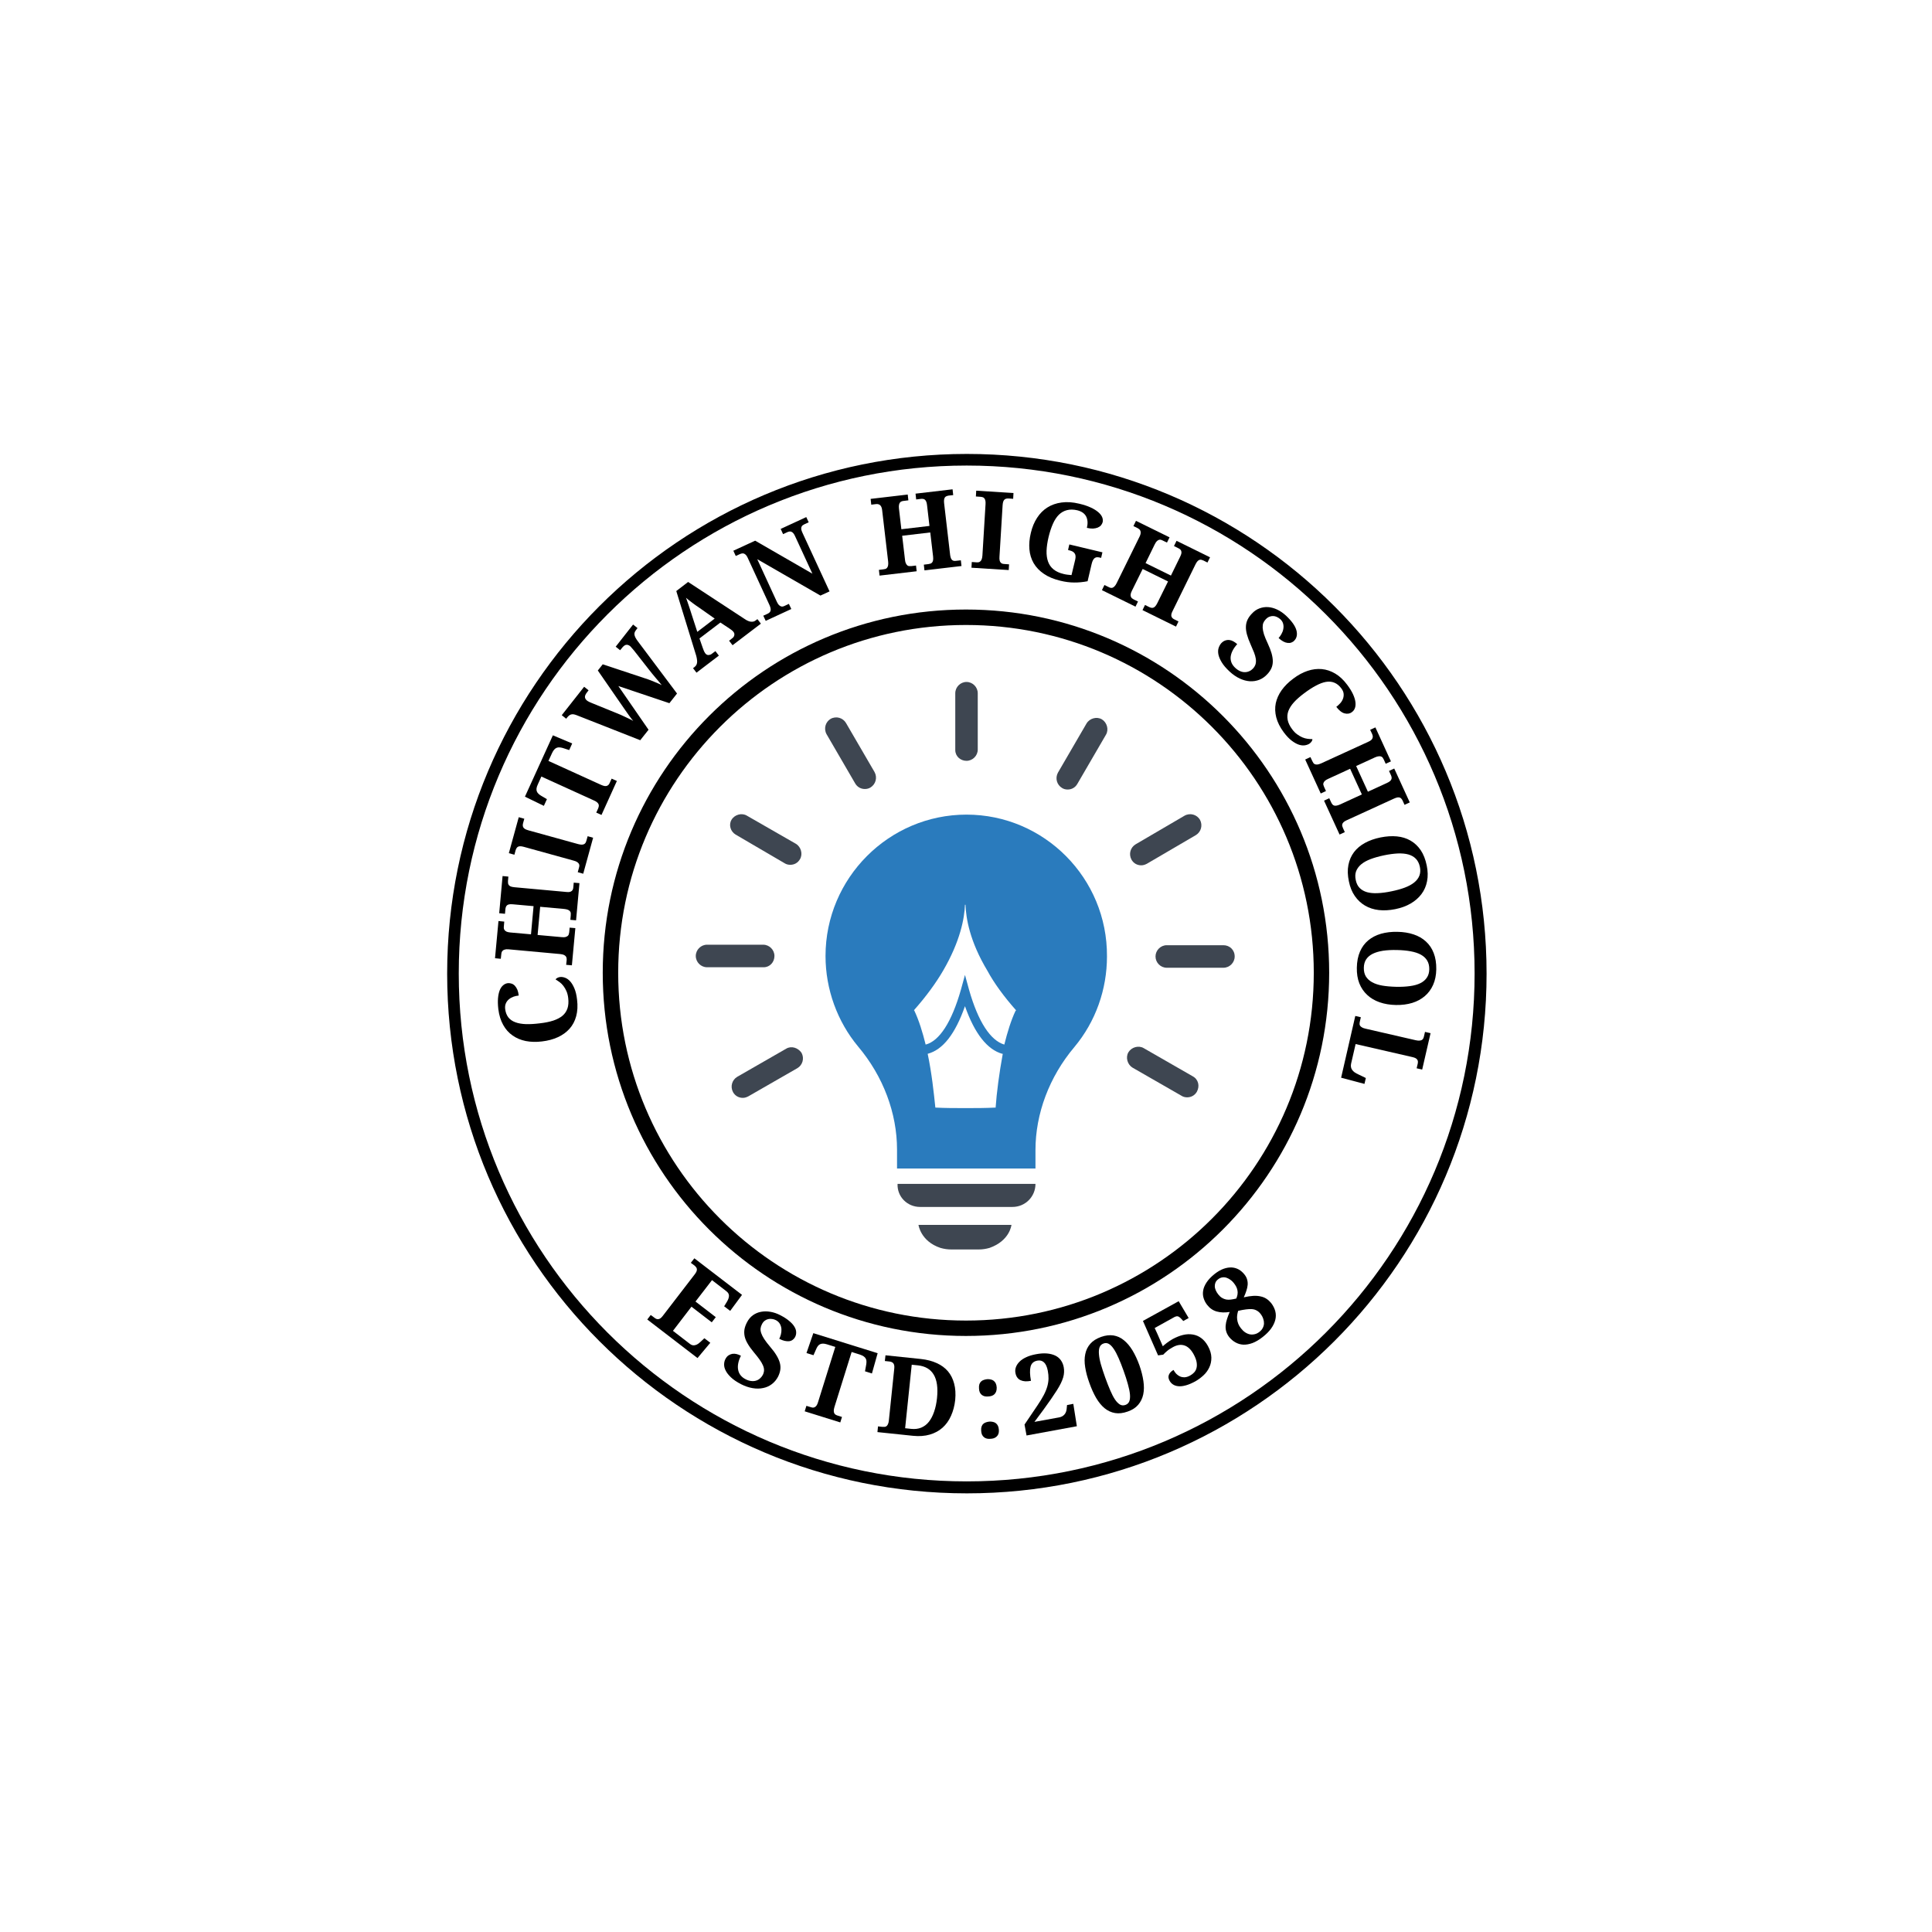 <svg xmlns="http://www.w3.org/2000/svg" xmlns:xlink="http://www.w3.org/1999/xlink" width="500" zoomAndPan="magnify" viewBox="0 0 375 375" height="500" preserveAspectRatio="xMidYMid meet" version="1.0"><defs><g/><clipPath id="id1"><path d="M 86.793 88.109 L 288.543 88.109 L 288.543 289.859 L 86.793 289.859 Z M 86.793 88.109 " clip-rule="nonzero"/></clipPath><clipPath id="id2"><path d="M 86.793 88.109 L 288.543 88.109 L 288.543 289.859 L 86.793 289.859 Z M 86.793 88.109 " clip-rule="nonzero"/></clipPath><clipPath id="id3"><path d="M 187.668 88.109 C 131.957 88.109 86.793 133.273 86.793 188.984 C 86.793 244.699 131.957 289.859 187.668 289.859 C 243.379 289.859 288.543 244.699 288.543 188.984 C 288.543 133.273 243.379 88.109 187.668 88.109 " clip-rule="nonzero"/></clipPath><clipPath id="id4"><path d="M 116.992 118.309 L 257.992 118.309 L 257.992 259.309 L 116.992 259.309 Z M 116.992 118.309 " clip-rule="nonzero"/></clipPath><clipPath id="id5"><path d="M 116.992 118.309 L 257.992 118.309 L 257.992 259.309 L 116.992 259.309 Z M 116.992 118.309 " clip-rule="nonzero"/></clipPath><clipPath id="id6"><path d="M 187.492 118.309 C 148.555 118.309 116.992 149.875 116.992 188.809 C 116.992 227.746 148.555 259.309 187.492 259.309 C 226.426 259.309 257.992 227.746 257.992 188.809 C 257.992 149.875 226.426 118.309 187.492 118.309 " clip-rule="nonzero"/></clipPath><clipPath id="id7"><path d="M 224 183 L 239.852 183 L 239.852 188 L 224 188 Z M 224 183 " clip-rule="nonzero"/></clipPath><clipPath id="id8"><path d="M 185 132.367 L 190 132.367 L 190 148 L 185 148 Z M 185 132.367 " clip-rule="nonzero"/></clipPath><clipPath id="id9"><path d="M 178 237 L 197 237 L 197 242.617 L 178 242.617 Z M 178 237 " clip-rule="nonzero"/></clipPath></defs><rect x="-37.5" width="450" fill="#ffffff" y="-37.5" height="450" fill-opacity="1"/><rect x="-37.5" width="450" fill="#ffffff" y="-37.5" height="450" fill-opacity="1"/><rect x="-37.5" width="450" fill="#ffffff" y="-37.5" height="450" fill-opacity="1"/><g clip-path="url(#id1)"><path fill="#ffffff" d="M 187.668 88.109 C 131.957 88.109 86.793 133.273 86.793 188.984 C 86.793 244.699 131.957 289.859 187.668 289.859 C 243.379 289.859 288.543 244.699 288.543 188.984 C 288.543 133.273 243.379 88.109 187.668 88.109 " fill-opacity="1" fill-rule="nonzero"/></g><g clip-path="url(#id2)"><g clip-path="url(#id3)"><path stroke-linecap="butt" transform="matrix(0.751, 0, 0, 0.751, 86.793, 88.111)" fill="none" stroke-linejoin="miter" d="M 134.273 -0.002 C 60.117 -0.002 -0 60.115 -0 134.271 C -0 208.433 60.117 268.545 134.273 268.545 C 208.429 268.545 268.547 208.433 268.547 134.271 C 268.547 60.115 208.429 -0.002 134.273 -0.002 " stroke="#000000" stroke-width="6" stroke-opacity="1" stroke-miterlimit="4"/></g></g><g clip-path="url(#id4)"><path fill="#ffffff" d="M 187.492 118.309 C 148.555 118.309 116.992 149.875 116.992 188.809 C 116.992 227.746 148.555 259.309 187.492 259.309 C 226.426 259.309 257.992 227.746 257.992 188.809 C 257.992 149.875 226.426 118.309 187.492 118.309 " fill-opacity="1" fill-rule="nonzero"/></g><g clip-path="url(#id5)"><g clip-path="url(#id6)"><path stroke-linecap="butt" transform="matrix(0.75, 0, 0, 0.75, 116.991, 118.309)" fill="none" stroke-linejoin="miter" d="M 94.009 -0.001 C 42.088 -0.001 0.001 42.091 0.001 94.007 C 0.001 145.928 42.088 188.015 94.009 188.015 C 145.925 188.015 188.017 145.928 188.017 94.007 C 188.017 42.091 145.925 -0.001 94.009 -0.001 " stroke="#000000" stroke-width="8" stroke-opacity="1" stroke-miterlimit="4"/></g></g><g fill="#000000" fill-opacity="1"><g transform="translate(112.804, 202.392)"><g><path d="M -2.516 -8.688 C -2.578 -9.195 -2.691 -9.641 -2.859 -10.016 C -3.023 -10.391 -3.219 -10.723 -3.438 -11.016 C -3.664 -11.316 -3.914 -11.566 -4.188 -11.766 C -4.457 -11.961 -4.719 -12.141 -4.969 -12.297 C -4.895 -12.41 -4.773 -12.508 -4.609 -12.594 C -4.453 -12.676 -4.285 -12.727 -4.109 -12.75 C -3.816 -12.789 -3.5 -12.75 -3.156 -12.625 C -2.812 -12.508 -2.484 -12.285 -2.172 -11.953 C -1.859 -11.617 -1.578 -11.16 -1.328 -10.578 C -1.078 -10.004 -0.898 -9.27 -0.797 -8.375 C -0.648 -7.176 -0.707 -6.098 -0.969 -5.141 C -1.227 -4.191 -1.66 -3.379 -2.266 -2.703 C -2.867 -2.035 -3.617 -1.492 -4.516 -1.078 C -5.422 -0.66 -6.453 -0.383 -7.609 -0.25 C -8.734 -0.113 -9.781 -0.141 -10.75 -0.328 C -11.719 -0.523 -12.57 -0.883 -13.312 -1.406 C -14.062 -1.926 -14.672 -2.613 -15.141 -3.469 C -15.617 -4.32 -15.93 -5.336 -16.078 -6.516 C -16.172 -7.316 -16.191 -8.02 -16.141 -8.625 C -16.086 -9.238 -15.977 -9.754 -15.812 -10.172 C -15.645 -10.586 -15.426 -10.91 -15.156 -11.141 C -14.883 -11.379 -14.578 -11.52 -14.234 -11.562 C -13.984 -11.582 -13.738 -11.551 -13.5 -11.469 C -13.27 -11.395 -13.055 -11.254 -12.859 -11.047 C -12.672 -10.836 -12.508 -10.578 -12.375 -10.266 C -12.25 -9.953 -12.164 -9.582 -12.125 -9.156 C -12.469 -9.125 -12.801 -9.051 -13.125 -8.938 C -13.457 -8.82 -13.754 -8.656 -14.016 -8.438 C -14.273 -8.227 -14.473 -7.969 -14.609 -7.656 C -14.754 -7.344 -14.801 -6.969 -14.75 -6.531 C -14.664 -5.875 -14.457 -5.332 -14.125 -4.906 C -13.789 -4.488 -13.336 -4.176 -12.766 -3.969 C -12.203 -3.758 -11.52 -3.641 -10.719 -3.609 C -9.926 -3.586 -9.031 -3.641 -8.031 -3.766 C -7.02 -3.879 -6.145 -4.055 -5.406 -4.297 C -4.664 -4.547 -4.066 -4.863 -3.609 -5.25 C -3.16 -5.633 -2.844 -6.109 -2.656 -6.672 C -2.469 -7.234 -2.422 -7.906 -2.516 -8.688 Z M -2.516 -8.688 "/></g></g></g><g fill="#000000" fill-opacity="1"><g transform="translate(110.956, 187.945)"><g><path d="M 0.859 -9.312 L -0.25 -9.406 L -0.172 -10.297 C -0.16 -10.453 -0.16 -10.598 -0.172 -10.734 C -0.191 -10.867 -0.25 -10.988 -0.344 -11.094 C -0.438 -11.207 -0.566 -11.297 -0.734 -11.359 C -0.898 -11.43 -1.133 -11.484 -1.438 -11.516 L -6.109 -11.938 L -6.609 -6.469 L -1.938 -6.047 C -1.633 -6.016 -1.395 -6.02 -1.219 -6.062 C -1.039 -6.113 -0.895 -6.18 -0.781 -6.266 C -0.676 -6.348 -0.602 -6.453 -0.562 -6.578 C -0.52 -6.703 -0.488 -6.836 -0.469 -6.984 L -0.391 -7.891 L 0.719 -7.797 L 0.047 -0.578 L -1.062 -0.672 L -0.969 -1.562 C -0.957 -1.707 -0.961 -1.844 -0.984 -1.969 C -1.004 -2.102 -1.055 -2.223 -1.141 -2.328 C -1.234 -2.441 -1.363 -2.535 -1.531 -2.609 C -1.695 -2.68 -1.93 -2.734 -2.234 -2.766 L -12.297 -3.688 C -12.566 -3.707 -12.785 -3.691 -12.953 -3.641 C -13.129 -3.598 -13.266 -3.531 -13.359 -3.438 C -13.461 -3.352 -13.535 -3.25 -13.578 -3.125 C -13.617 -3.008 -13.645 -2.879 -13.656 -2.734 L -13.75 -1.844 L -14.875 -1.953 L -14.203 -9.172 L -13.078 -9.062 L -13.156 -8.156 C -13.176 -8.008 -13.176 -7.867 -13.156 -7.734 C -13.133 -7.609 -13.082 -7.492 -13 -7.391 C -12.914 -7.285 -12.789 -7.191 -12.625 -7.109 C -12.457 -7.035 -12.223 -6.984 -11.922 -6.953 L -7.891 -6.594 L -7.391 -12.062 L -11.422 -12.422 C -11.723 -12.453 -11.961 -12.445 -12.141 -12.406 C -12.316 -12.375 -12.453 -12.312 -12.547 -12.219 C -12.648 -12.133 -12.723 -12.023 -12.766 -11.891 C -12.816 -11.766 -12.848 -11.625 -12.859 -11.469 L -12.938 -10.578 L -14.062 -10.688 L -13.406 -17.906 L -12.281 -17.797 L -12.359 -16.922 C -12.367 -16.773 -12.363 -16.633 -12.344 -16.5 C -12.32 -16.375 -12.27 -16.254 -12.188 -16.141 C -12.102 -16.035 -11.977 -15.945 -11.812 -15.875 C -11.645 -15.812 -11.41 -15.766 -11.109 -15.734 L -1 -14.812 C -0.727 -14.781 -0.508 -14.785 -0.344 -14.828 C -0.176 -14.879 -0.047 -14.945 0.047 -15.031 C 0.141 -15.125 0.207 -15.227 0.25 -15.344 C 0.289 -15.469 0.316 -15.602 0.328 -15.75 L 0.406 -16.625 L 1.516 -16.531 Z M 0.859 -9.312 "/></g></g></g><g fill="#000000" fill-opacity="1"><g transform="translate(113.047, 170.151)"><g><path d="M 0.156 -0.562 L -0.906 -0.859 L -0.672 -1.719 C -0.629 -1.863 -0.602 -2.004 -0.594 -2.141 C -0.594 -2.273 -0.629 -2.398 -0.703 -2.516 C -0.785 -2.641 -0.898 -2.75 -1.047 -2.844 C -1.203 -2.945 -1.426 -3.035 -1.719 -3.109 L -11.375 -5.781 C -11.664 -5.863 -11.906 -5.898 -12.094 -5.891 C -12.281 -5.891 -12.426 -5.852 -12.531 -5.781 C -12.645 -5.719 -12.734 -5.625 -12.797 -5.5 C -12.867 -5.383 -12.926 -5.254 -12.969 -5.109 L -13.203 -4.25 L -14.281 -4.547 L -12.359 -11.531 L -11.281 -11.234 L -11.516 -10.391 C -11.555 -10.234 -11.578 -10.086 -11.578 -9.953 C -11.578 -9.828 -11.547 -9.703 -11.484 -9.578 C -11.422 -9.461 -11.312 -9.352 -11.156 -9.25 C -11 -9.156 -10.773 -9.066 -10.484 -8.984 L -0.828 -6.312 C -0.535 -6.238 -0.297 -6.203 -0.109 -6.203 C 0.066 -6.211 0.219 -6.25 0.344 -6.312 C 0.469 -6.383 0.562 -6.477 0.625 -6.594 C 0.688 -6.707 0.738 -6.844 0.781 -7 L 1.016 -7.844 L 2.078 -7.547 Z M 0.156 -0.562 "/></g></g></g><g fill="#000000" fill-opacity="1"><g transform="translate(115.406, 161.117)"><g><path d="M 1.25 -8.781 C 1.531 -8.656 1.766 -8.578 1.953 -8.547 C 2.141 -8.523 2.297 -8.539 2.422 -8.594 C 2.547 -8.645 2.648 -8.719 2.734 -8.812 C 2.816 -8.914 2.891 -9.039 2.953 -9.188 L 3.312 -9.984 L 4.328 -9.531 L 1.344 -2.938 L 0.328 -3.391 L 0.688 -4.188 C 0.75 -4.332 0.789 -4.473 0.812 -4.609 C 0.844 -4.742 0.832 -4.875 0.781 -5 C 0.738 -5.125 0.645 -5.25 0.5 -5.375 C 0.363 -5.5 0.156 -5.625 -0.125 -5.75 L -10.328 -10.391 L -11.016 -8.859 C -11.148 -8.578 -11.234 -8.32 -11.266 -8.094 C -11.297 -7.863 -11.273 -7.664 -11.203 -7.5 C -11.141 -7.332 -11.035 -7.18 -10.891 -7.047 C -10.754 -6.91 -10.586 -6.785 -10.391 -6.672 L -9.25 -6 L -9.844 -4.703 L -13.516 -6.484 L -8.094 -18.391 L -4.344 -16.812 L -4.922 -15.531 L -6.188 -15.938 C -6.406 -16 -6.609 -16.035 -6.797 -16.047 C -6.992 -16.066 -7.18 -16.039 -7.359 -15.969 C -7.535 -15.895 -7.691 -15.781 -7.828 -15.625 C -7.973 -15.469 -8.113 -15.242 -8.25 -14.953 L -8.953 -13.422 Z M 1.25 -8.781 "/></g></g></g><g fill="#000000" fill-opacity="1"><g transform="translate(120.803, 148.082)"><g><path d="M -3.812 -19.141 L 4.281 -16.453 C 4.613 -16.359 4.945 -16.242 5.281 -16.109 C 5.613 -15.973 5.926 -15.848 6.219 -15.734 C 6.508 -15.617 6.781 -15.504 7.031 -15.391 C 7.281 -15.285 7.484 -15.188 7.641 -15.094 C 7.484 -15.301 7.301 -15.523 7.094 -15.766 C 6.883 -16.004 6.672 -16.254 6.453 -16.516 C 6.234 -16.785 6.004 -17.062 5.766 -17.344 C 5.535 -17.625 5.316 -17.898 5.109 -18.172 L 2.234 -21.844 C 2.191 -21.906 2.129 -21.977 2.047 -22.062 C 1.973 -22.145 1.898 -22.227 1.828 -22.312 C 1.766 -22.395 1.703 -22.469 1.641 -22.531 C 1.578 -22.602 1.523 -22.656 1.484 -22.688 C 1.191 -22.906 0.914 -22.977 0.656 -22.906 C 0.406 -22.832 0.141 -22.609 -0.141 -22.234 L -0.438 -21.875 L -1.297 -22.562 L 2.078 -26.859 L 2.938 -26.172 L 2.688 -25.844 C 2.57 -25.695 2.477 -25.547 2.406 -25.391 C 2.344 -25.234 2.32 -25.07 2.344 -24.906 C 2.363 -24.738 2.426 -24.551 2.531 -24.344 C 2.633 -24.133 2.797 -23.883 3.016 -23.594 L 10.609 -13.469 L 9.125 -11.594 L -0.781 -14.922 L 5.078 -6.438 L 3.469 -4.406 L -8.922 -9.281 C -9.141 -9.363 -9.332 -9.414 -9.5 -9.438 C -9.664 -9.457 -9.816 -9.445 -9.953 -9.406 C -10.098 -9.363 -10.234 -9.289 -10.359 -9.188 C -10.484 -9.082 -10.609 -8.953 -10.734 -8.797 L -10.906 -8.578 L -11.766 -9.266 L -7.422 -14.781 L -6.562 -14.094 L -6.859 -13.703 C -7.129 -13.367 -7.266 -13.07 -7.266 -12.812 C -7.266 -12.551 -7.129 -12.312 -6.859 -12.094 C -6.766 -12.02 -6.613 -11.93 -6.406 -11.828 C -6.195 -11.734 -6.004 -11.648 -5.828 -11.578 L -1.141 -9.672 C -0.891 -9.566 -0.613 -9.453 -0.312 -9.328 C -0.02 -9.203 0.27 -9.066 0.562 -8.922 C 0.863 -8.785 1.148 -8.648 1.422 -8.516 C 1.691 -8.391 1.922 -8.266 2.109 -8.141 C 1.816 -8.492 1.551 -8.836 1.312 -9.172 C 1.07 -9.504 0.832 -9.844 0.594 -10.188 L -4.766 -17.938 Z M -3.812 -19.141 "/></g></g></g><g fill="#000000" fill-opacity="1"><g transform="translate(135.126, 130.613)"><g><path d="M 0.641 -6.688 L 1.266 -4.891 C 1.328 -4.723 1.398 -4.531 1.484 -4.312 C 1.578 -4.094 1.676 -3.914 1.781 -3.781 C 1.863 -3.676 1.957 -3.598 2.062 -3.547 C 2.164 -3.492 2.273 -3.469 2.391 -3.469 C 2.504 -3.477 2.613 -3.5 2.719 -3.531 C 2.832 -3.57 2.938 -3.629 3.031 -3.703 L 3.734 -4.234 L 4.406 -3.359 L 0.062 -0.047 L -0.609 -0.922 L -0.391 -1.078 C -0.254 -1.191 -0.133 -1.312 -0.031 -1.438 C 0.062 -1.57 0.125 -1.723 0.156 -1.891 C 0.195 -2.055 0.203 -2.254 0.172 -2.484 C 0.148 -2.723 0.098 -3 0.016 -3.312 L -3.859 -15.891 L -1.562 -17.656 L 9.406 -10.469 C 9.664 -10.289 9.898 -10.16 10.109 -10.078 C 10.328 -9.992 10.52 -9.945 10.688 -9.938 C 10.852 -9.926 11.016 -9.941 11.172 -9.984 C 11.328 -10.035 11.469 -10.113 11.594 -10.219 L 11.891 -10.438 L 12.562 -9.562 L 7.062 -5.375 L 6.391 -6.25 L 7.031 -6.75 C 7.113 -6.812 7.188 -6.883 7.25 -6.969 C 7.32 -7.062 7.367 -7.164 7.391 -7.281 C 7.422 -7.395 7.426 -7.508 7.406 -7.625 C 7.383 -7.738 7.332 -7.848 7.25 -7.953 C 7.145 -8.086 7.031 -8.203 6.906 -8.297 C 6.781 -8.398 6.664 -8.484 6.562 -8.547 L 4.703 -9.781 Z M 0.641 -12.625 C 0.43 -12.758 0.219 -12.906 0 -13.062 C -0.227 -13.227 -0.457 -13.395 -0.688 -13.562 C -0.914 -13.738 -1.141 -13.91 -1.359 -14.078 C -1.578 -14.242 -1.781 -14.414 -1.969 -14.594 C -1.895 -14.383 -1.812 -14.148 -1.719 -13.891 C -1.633 -13.641 -1.547 -13.379 -1.453 -13.109 C -1.359 -12.848 -1.27 -12.582 -1.188 -12.312 C -1.102 -12.051 -1.02 -11.789 -0.938 -11.531 L 0.219 -7.969 L 3.594 -10.547 Z M 0.641 -12.625 "/></g></g></g><g fill="#000000" fill-opacity="1"><g transform="translate(148.091, 120.757)"><g><path d="M 11.156 -5.156 L -1.109 -12.219 L 2.688 -3.969 C 2.812 -3.695 2.938 -3.492 3.062 -3.359 C 3.195 -3.223 3.328 -3.129 3.453 -3.078 C 3.578 -3.023 3.707 -3.008 3.844 -3.031 C 3.977 -3.062 4.109 -3.109 4.234 -3.172 L 5.031 -3.547 L 5.5 -2.547 L 0.531 -0.25 L 0.062 -1.25 L 0.859 -1.609 C 0.992 -1.672 1.113 -1.742 1.219 -1.828 C 1.332 -1.922 1.41 -2.031 1.453 -2.156 C 1.504 -2.289 1.516 -2.445 1.484 -2.625 C 1.461 -2.812 1.391 -3.039 1.266 -3.312 L -2.969 -12.5 C -3.082 -12.75 -3.203 -12.938 -3.328 -13.062 C -3.461 -13.188 -3.594 -13.27 -3.719 -13.312 C -3.844 -13.352 -3.969 -13.359 -4.094 -13.328 C -4.219 -13.305 -4.348 -13.266 -4.484 -13.203 L -5.281 -12.844 L -5.75 -13.859 L -1.516 -15.812 L 9.594 -9.406 L 6.203 -16.75 C 6.086 -17 5.969 -17.188 5.844 -17.312 C 5.719 -17.438 5.594 -17.52 5.469 -17.562 C 5.344 -17.602 5.211 -17.609 5.078 -17.578 C 4.953 -17.555 4.828 -17.516 4.703 -17.453 L 3.906 -17.078 L 3.438 -18.094 L 8.406 -20.391 L 8.875 -19.375 L 8.078 -19.016 C 7.941 -18.953 7.816 -18.879 7.703 -18.797 C 7.598 -18.711 7.52 -18.602 7.469 -18.469 C 7.426 -18.344 7.414 -18.188 7.438 -18 C 7.469 -17.82 7.547 -17.598 7.672 -17.328 L 12.922 -5.969 Z M 11.156 -5.156 "/></g></g></g><g fill="#000000" fill-opacity="1"><g transform="translate(164.114, 113.91)"><g/></g></g><g fill="#000000" fill-opacity="1"><g transform="translate(170.142, 111.787)"><g><path d="M 9.297 -1.078 L 9.172 -2.188 L 10.062 -2.297 C 10.207 -2.316 10.344 -2.348 10.469 -2.391 C 10.594 -2.43 10.695 -2.504 10.781 -2.609 C 10.875 -2.723 10.938 -2.867 10.969 -3.047 C 11 -3.234 11 -3.477 10.969 -3.781 L 10.422 -8.438 L 4.969 -7.797 L 5.516 -3.141 C 5.547 -2.836 5.602 -2.602 5.688 -2.438 C 5.77 -2.27 5.863 -2.141 5.969 -2.047 C 6.07 -1.961 6.191 -1.914 6.328 -1.906 C 6.461 -1.895 6.602 -1.895 6.75 -1.906 L 7.656 -2.016 L 7.781 -0.906 L 0.578 -0.062 L 0.453 -1.172 L 1.328 -1.281 C 1.473 -1.301 1.609 -1.328 1.734 -1.359 C 1.859 -1.398 1.961 -1.477 2.047 -1.594 C 2.141 -1.707 2.203 -1.852 2.234 -2.031 C 2.273 -2.219 2.281 -2.461 2.25 -2.766 L 1.078 -12.797 C 1.047 -13.066 0.988 -13.281 0.906 -13.438 C 0.82 -13.602 0.723 -13.723 0.609 -13.797 C 0.504 -13.867 0.383 -13.914 0.25 -13.938 C 0.125 -13.957 -0.008 -13.957 -0.156 -13.938 L -1.031 -13.828 L -1.156 -14.953 L 6.047 -15.797 L 6.172 -14.672 L 5.266 -14.562 C 5.117 -14.551 4.984 -14.52 4.859 -14.469 C 4.734 -14.426 4.629 -14.352 4.547 -14.25 C 4.461 -14.145 4.398 -14 4.359 -13.812 C 4.316 -13.625 4.312 -13.383 4.344 -13.094 L 4.812 -9.062 L 10.266 -9.703 L 9.797 -13.734 C 9.766 -14.023 9.711 -14.254 9.641 -14.422 C 9.566 -14.598 9.473 -14.727 9.359 -14.812 C 9.254 -14.895 9.133 -14.941 9 -14.953 C 8.863 -14.973 8.723 -14.973 8.578 -14.953 L 7.688 -14.844 L 7.562 -15.969 L 14.75 -16.812 L 14.875 -15.688 L 14 -15.594 C 13.852 -15.57 13.719 -15.535 13.594 -15.484 C 13.469 -15.441 13.363 -15.367 13.281 -15.266 C 13.195 -15.16 13.141 -15.016 13.109 -14.828 C 13.078 -14.648 13.078 -14.414 13.109 -14.125 L 14.281 -4.047 C 14.32 -3.773 14.379 -3.555 14.453 -3.391 C 14.523 -3.234 14.613 -3.117 14.719 -3.047 C 14.82 -2.973 14.938 -2.93 15.062 -2.922 C 15.195 -2.91 15.336 -2.914 15.484 -2.938 L 16.359 -3.031 L 16.484 -1.922 Z M 9.297 -1.078 "/></g></g></g><g fill="#000000" fill-opacity="1"><g transform="translate(187.982, 110.163)"><g><path d="M 0.578 0.031 L 0.641 -1.078 L 1.531 -1.016 C 1.688 -1.004 1.832 -1.008 1.969 -1.031 C 2.102 -1.062 2.219 -1.125 2.312 -1.219 C 2.414 -1.312 2.5 -1.441 2.562 -1.609 C 2.633 -1.785 2.68 -2.023 2.703 -2.328 L 3.312 -12.312 C 3.332 -12.613 3.316 -12.852 3.266 -13.031 C 3.223 -13.219 3.156 -13.359 3.062 -13.453 C 2.977 -13.555 2.875 -13.625 2.75 -13.656 C 2.625 -13.695 2.484 -13.723 2.328 -13.734 L 1.438 -13.797 L 1.5 -14.922 L 8.734 -14.469 L 8.672 -13.344 L 7.797 -13.406 C 7.641 -13.414 7.492 -13.406 7.359 -13.375 C 7.223 -13.352 7.102 -13.297 7 -13.203 C 6.895 -13.117 6.812 -12.988 6.75 -12.812 C 6.688 -12.645 6.645 -12.41 6.625 -12.109 L 6.016 -2.125 C 5.992 -1.82 6.004 -1.578 6.047 -1.391 C 6.086 -1.211 6.156 -1.07 6.25 -0.969 C 6.344 -0.863 6.453 -0.789 6.578 -0.75 C 6.703 -0.719 6.844 -0.695 7 -0.688 L 7.875 -0.625 L 7.812 0.484 Z M 0.578 0.031 "/></g></g></g><g fill="#000000" fill-opacity="1"><g transform="translate(197.229, 110.472)"><g><path d="M 8.594 2.25 C 7.32 1.945 6.258 1.504 5.406 0.922 C 4.551 0.348 3.883 -0.344 3.406 -1.156 C 2.938 -1.969 2.66 -2.867 2.578 -3.859 C 2.492 -4.859 2.586 -5.922 2.859 -7.047 C 3.117 -8.148 3.52 -9.117 4.062 -9.953 C 4.602 -10.797 5.27 -11.469 6.062 -11.969 C 6.863 -12.477 7.785 -12.801 8.828 -12.938 C 9.867 -13.082 11.008 -13.004 12.25 -12.703 C 13.102 -12.504 13.832 -12.266 14.438 -11.984 C 15.039 -11.711 15.531 -11.414 15.906 -11.094 C 16.281 -10.781 16.539 -10.457 16.688 -10.125 C 16.832 -9.789 16.867 -9.457 16.797 -9.125 C 16.734 -8.895 16.625 -8.688 16.469 -8.5 C 16.312 -8.32 16.098 -8.176 15.828 -8.062 C 15.555 -7.957 15.25 -7.895 14.906 -7.875 C 14.562 -7.863 14.172 -7.91 13.734 -8.016 C 13.836 -8.43 13.879 -8.82 13.859 -9.188 C 13.836 -9.551 13.754 -9.883 13.609 -10.188 C 13.461 -10.488 13.242 -10.742 12.953 -10.953 C 12.66 -11.16 12.305 -11.316 11.891 -11.422 C 11.141 -11.598 10.469 -11.609 9.875 -11.453 C 9.281 -11.305 8.754 -11.008 8.297 -10.562 C 7.848 -10.113 7.461 -9.523 7.141 -8.797 C 6.816 -8.066 6.535 -7.211 6.297 -6.234 C 6.066 -5.254 5.938 -4.363 5.906 -3.562 C 5.883 -2.758 5.984 -2.055 6.203 -1.453 C 6.422 -0.848 6.773 -0.348 7.266 0.047 C 7.766 0.453 8.414 0.75 9.219 0.938 C 9.469 1 9.723 1.047 9.984 1.078 C 10.242 1.117 10.5 1.145 10.75 1.156 L 11.469 -1.844 C 11.594 -2.383 11.555 -2.789 11.359 -3.062 C 11.172 -3.344 10.836 -3.535 10.359 -3.641 L 10.078 -3.719 L 10.328 -4.797 L 16.75 -3.266 L 16.5 -2.188 L 16.25 -2.25 C 16.031 -2.301 15.836 -2.32 15.672 -2.312 C 15.516 -2.301 15.367 -2.242 15.234 -2.141 C 15.109 -2.047 15 -1.906 14.906 -1.719 C 14.812 -1.539 14.727 -1.301 14.656 -1 L 13.875 2.344 C 12.988 2.52 12.117 2.602 11.266 2.594 C 10.41 2.594 9.52 2.477 8.594 2.25 Z M 8.594 2.25 "/></g></g></g><g fill="#000000" fill-opacity="1"><g transform="translate(213.369, 114.297)"><g><path d="M 8.391 4.125 L 8.875 3.125 L 9.688 3.531 C 9.82 3.594 9.957 3.641 10.094 3.672 C 10.227 3.703 10.359 3.695 10.484 3.656 C 10.617 3.613 10.75 3.52 10.875 3.375 C 11 3.238 11.129 3.035 11.266 2.766 L 13.344 -1.438 L 8.422 -3.859 L 6.344 0.344 C 6.207 0.613 6.125 0.844 6.094 1.031 C 6.07 1.219 6.082 1.375 6.125 1.5 C 6.176 1.633 6.25 1.742 6.344 1.828 C 6.445 1.91 6.566 1.988 6.703 2.062 L 7.516 2.453 L 7.031 3.453 L 0.516 0.25 L 1 -0.75 L 1.797 -0.359 C 1.93 -0.285 2.062 -0.234 2.188 -0.203 C 2.32 -0.172 2.453 -0.176 2.578 -0.219 C 2.711 -0.27 2.844 -0.363 2.969 -0.5 C 3.102 -0.633 3.238 -0.836 3.375 -1.109 L 7.828 -10.156 C 7.953 -10.414 8.02 -10.629 8.031 -10.797 C 8.051 -10.973 8.035 -11.125 7.984 -11.25 C 7.941 -11.383 7.867 -11.488 7.766 -11.562 C 7.672 -11.645 7.555 -11.723 7.422 -11.797 L 6.625 -12.188 L 7.125 -13.203 L 13.641 -10 L 13.141 -8.984 L 12.328 -9.375 C 12.191 -9.445 12.062 -9.5 11.938 -9.531 C 11.812 -9.562 11.68 -9.551 11.547 -9.5 C 11.422 -9.457 11.289 -9.367 11.156 -9.234 C 11.031 -9.109 10.898 -8.91 10.766 -8.641 L 8.984 -5 L 13.906 -2.578 L 15.688 -6.219 C 15.82 -6.488 15.906 -6.711 15.938 -6.891 C 15.969 -7.066 15.957 -7.223 15.906 -7.359 C 15.863 -7.492 15.785 -7.602 15.672 -7.688 C 15.566 -7.77 15.445 -7.844 15.312 -7.906 L 14.5 -8.312 L 15 -9.328 L 21.5 -6.125 L 21 -5.109 L 20.219 -5.5 C 20.082 -5.562 19.953 -5.609 19.828 -5.641 C 19.703 -5.672 19.57 -5.664 19.438 -5.625 C 19.312 -5.582 19.188 -5.492 19.062 -5.359 C 18.938 -5.223 18.805 -5.02 18.672 -4.75 L 14.203 4.359 C 14.078 4.598 14.004 4.805 13.984 4.984 C 13.961 5.16 13.977 5.305 14.031 5.422 C 14.082 5.535 14.156 5.633 14.25 5.719 C 14.344 5.801 14.457 5.875 14.594 5.938 L 15.375 6.328 L 14.891 7.328 Z M 8.391 4.125 "/></g></g></g><g fill="#000000" fill-opacity="1"><g transform="translate(229.311, 122.738)"><g/></g></g><g fill="#000000" fill-opacity="1"><g transform="translate(234.754, 126.417)"><g><path d="M 3.922 3.938 C 3.223 3.289 2.707 2.688 2.375 2.125 C 2.039 1.57 1.828 1.062 1.734 0.594 C 1.648 0.125 1.664 -0.289 1.781 -0.656 C 1.906 -1.02 2.078 -1.328 2.297 -1.578 C 2.547 -1.836 2.801 -2.008 3.062 -2.094 C 3.332 -2.188 3.602 -2.219 3.875 -2.188 C 4.145 -2.156 4.406 -2.066 4.656 -1.922 C 4.914 -1.773 5.16 -1.598 5.391 -1.391 C 4.984 -0.941 4.676 -0.504 4.469 -0.078 C 4.258 0.348 4.141 0.758 4.109 1.156 C 4.086 1.551 4.156 1.926 4.312 2.281 C 4.477 2.633 4.719 2.953 5.031 3.234 C 5.32 3.504 5.625 3.707 5.938 3.844 C 6.258 3.988 6.57 4.055 6.875 4.047 C 7.176 4.047 7.461 3.984 7.734 3.859 C 8.004 3.742 8.242 3.57 8.453 3.344 C 8.703 3.07 8.867 2.785 8.953 2.484 C 9.035 2.18 9.051 1.844 9 1.469 C 8.945 1.102 8.832 0.691 8.656 0.234 C 8.477 -0.223 8.258 -0.738 8 -1.312 C 7.676 -2.031 7.438 -2.676 7.281 -3.25 C 7.125 -3.82 7.055 -4.348 7.078 -4.828 C 7.098 -5.305 7.207 -5.75 7.406 -6.156 C 7.602 -6.562 7.879 -6.945 8.234 -7.312 C 8.672 -7.789 9.16 -8.129 9.703 -8.328 C 10.254 -8.535 10.816 -8.617 11.391 -8.578 C 11.973 -8.535 12.562 -8.375 13.156 -8.094 C 13.75 -7.812 14.316 -7.422 14.859 -6.922 C 15.422 -6.391 15.867 -5.891 16.203 -5.422 C 16.535 -4.953 16.758 -4.508 16.875 -4.094 C 16.988 -3.688 17.008 -3.312 16.938 -2.969 C 16.875 -2.633 16.723 -2.344 16.484 -2.094 C 16.328 -1.914 16.133 -1.785 15.906 -1.703 C 15.688 -1.617 15.441 -1.594 15.172 -1.625 C 14.898 -1.656 14.617 -1.75 14.328 -1.906 C 14.035 -2.062 13.734 -2.285 13.422 -2.578 C 13.617 -2.785 13.801 -3.039 13.969 -3.344 C 14.145 -3.645 14.266 -3.961 14.328 -4.297 C 14.398 -4.641 14.395 -4.977 14.312 -5.312 C 14.238 -5.645 14.051 -5.953 13.75 -6.234 C 13.551 -6.41 13.328 -6.555 13.078 -6.672 C 12.836 -6.785 12.594 -6.844 12.344 -6.844 C 12.102 -6.852 11.859 -6.805 11.609 -6.703 C 11.359 -6.598 11.129 -6.43 10.922 -6.203 C 10.711 -5.984 10.555 -5.75 10.453 -5.5 C 10.359 -5.25 10.316 -4.941 10.328 -4.578 C 10.348 -4.223 10.43 -3.801 10.578 -3.312 C 10.734 -2.832 10.977 -2.238 11.312 -1.531 C 11.633 -0.844 11.879 -0.211 12.047 0.359 C 12.211 0.941 12.297 1.469 12.297 1.938 C 12.297 2.414 12.207 2.859 12.031 3.266 C 11.852 3.672 11.586 4.062 11.234 4.438 C 10.773 4.938 10.254 5.301 9.672 5.531 C 9.086 5.758 8.473 5.852 7.828 5.812 C 7.191 5.77 6.539 5.594 5.875 5.281 C 5.219 4.977 4.566 4.531 3.922 3.938 Z M 3.922 3.938 "/></g></g></g><g fill="#000000" fill-opacity="1"><g transform="translate(244.314, 135.277)"><g><path d="M 6.5 6.281 C 6.801 6.688 7.117 7.008 7.453 7.25 C 7.797 7.5 8.133 7.695 8.469 7.844 C 8.812 7.988 9.148 8.082 9.484 8.125 C 9.816 8.164 10.129 8.188 10.422 8.188 C 10.43 8.332 10.383 8.477 10.281 8.625 C 10.176 8.781 10.055 8.91 9.922 9.016 C 9.68 9.191 9.383 9.312 9.031 9.375 C 8.676 9.445 8.281 9.414 7.844 9.281 C 7.406 9.145 6.93 8.883 6.422 8.5 C 5.922 8.125 5.398 7.578 4.859 6.859 C 4.141 5.891 3.656 4.926 3.406 3.969 C 3.164 3.02 3.133 2.102 3.312 1.219 C 3.5 0.344 3.879 -0.5 4.453 -1.312 C 5.035 -2.125 5.789 -2.875 6.719 -3.562 C 7.625 -4.25 8.547 -4.75 9.484 -5.062 C 10.422 -5.375 11.344 -5.488 12.25 -5.406 C 13.156 -5.32 14.023 -5.031 14.859 -4.531 C 15.703 -4.031 16.477 -3.301 17.188 -2.344 C 17.664 -1.707 18.035 -1.109 18.297 -0.547 C 18.555 0.016 18.711 0.516 18.766 0.953 C 18.828 1.398 18.801 1.789 18.688 2.125 C 18.57 2.469 18.375 2.738 18.094 2.938 C 17.895 3.094 17.672 3.191 17.422 3.234 C 17.18 3.273 16.926 3.258 16.656 3.188 C 16.383 3.113 16.113 2.969 15.844 2.75 C 15.582 2.539 15.32 2.266 15.062 1.922 C 15.344 1.711 15.598 1.477 15.828 1.219 C 16.066 0.957 16.242 0.664 16.359 0.344 C 16.473 0.031 16.516 -0.289 16.484 -0.625 C 16.453 -0.969 16.301 -1.316 16.031 -1.672 C 15.633 -2.203 15.188 -2.566 14.688 -2.766 C 14.195 -2.973 13.648 -3.023 13.047 -2.922 C 12.453 -2.816 11.801 -2.57 11.094 -2.188 C 10.383 -1.812 9.629 -1.32 8.828 -0.719 C 8.016 -0.113 7.348 0.473 6.828 1.047 C 6.316 1.617 5.957 2.188 5.75 2.75 C 5.551 3.312 5.508 3.883 5.625 4.469 C 5.738 5.051 6.031 5.656 6.5 6.281 Z M 6.5 6.281 "/></g></g></g><g fill="#000000" fill-opacity="1"><g transform="translate(253.104, 146.89)"><g><path d="M 3.891 8.516 L 4.906 8.047 L 5.281 8.859 C 5.344 8.992 5.414 9.113 5.5 9.219 C 5.582 9.332 5.688 9.41 5.812 9.453 C 5.938 9.504 6.094 9.516 6.281 9.484 C 6.469 9.461 6.703 9.391 6.984 9.266 L 11.234 7.312 L 8.953 2.328 L 4.703 4.281 C 4.422 4.406 4.211 4.531 4.078 4.656 C 3.941 4.789 3.848 4.922 3.797 5.047 C 3.742 5.172 3.727 5.297 3.75 5.422 C 3.781 5.555 3.828 5.691 3.891 5.828 L 4.266 6.656 L 3.25 7.125 L 0.234 0.531 L 1.25 0.062 L 1.625 0.859 C 1.688 0.992 1.754 1.113 1.828 1.219 C 1.91 1.332 2.016 1.41 2.141 1.453 C 2.273 1.504 2.438 1.52 2.625 1.5 C 2.812 1.477 3.047 1.406 3.328 1.281 L 12.5 -2.922 C 12.758 -3.035 12.953 -3.156 13.078 -3.281 C 13.203 -3.406 13.281 -3.531 13.312 -3.656 C 13.352 -3.789 13.363 -3.922 13.344 -4.047 C 13.32 -4.172 13.281 -4.301 13.219 -4.438 L 12.844 -5.234 L 13.859 -5.703 L 16.875 0.891 L 15.859 1.359 L 15.484 0.531 C 15.422 0.395 15.348 0.27 15.266 0.156 C 15.18 0.051 15.078 -0.02 14.953 -0.062 C 14.836 -0.102 14.688 -0.113 14.5 -0.094 C 14.312 -0.082 14.078 -0.016 13.797 0.109 L 10.125 1.797 L 12.406 6.781 L 16.078 5.094 C 16.359 4.969 16.566 4.844 16.703 4.719 C 16.836 4.602 16.926 4.477 16.969 4.344 C 17.02 4.219 17.031 4.086 17 3.953 C 16.977 3.828 16.938 3.695 16.875 3.562 L 16.5 2.75 L 17.516 2.281 L 20.531 8.859 L 19.516 9.328 L 19.156 8.531 C 19.094 8.395 19.016 8.27 18.922 8.156 C 18.836 8.051 18.734 7.973 18.609 7.922 C 18.484 7.879 18.328 7.867 18.141 7.891 C 17.961 7.922 17.734 8 17.453 8.125 L 8.234 12.344 C 7.992 12.457 7.812 12.57 7.688 12.688 C 7.562 12.812 7.477 12.938 7.438 13.062 C 7.406 13.188 7.398 13.312 7.422 13.438 C 7.453 13.562 7.5 13.691 7.562 13.828 L 7.922 14.625 L 6.906 15.094 Z M 3.891 8.516 "/></g></g></g><g fill="#000000" fill-opacity="1"><g transform="translate(260.35, 162.937)"><g><path d="M 10.453 13.531 C 9.316 13.758 8.254 13.816 7.266 13.703 C 6.273 13.586 5.391 13.301 4.609 12.844 C 3.828 12.383 3.164 11.766 2.625 10.984 C 2.082 10.211 1.695 9.266 1.469 8.141 C 1.219 6.973 1.188 5.91 1.375 4.953 C 1.562 4.004 1.926 3.172 2.469 2.453 C 3.008 1.742 3.719 1.148 4.594 0.672 C 5.469 0.191 6.473 -0.16 7.609 -0.391 C 8.742 -0.617 9.801 -0.688 10.781 -0.594 C 11.77 -0.5 12.648 -0.227 13.422 0.219 C 14.203 0.664 14.863 1.285 15.406 2.078 C 15.945 2.879 16.336 3.875 16.578 5.062 C 16.805 6.164 16.828 7.18 16.641 8.109 C 16.461 9.047 16.102 9.875 15.562 10.594 C 15.02 11.32 14.316 11.938 13.453 12.438 C 12.598 12.938 11.598 13.301 10.453 13.531 Z M 8.297 3.078 C 7.305 3.285 6.438 3.531 5.688 3.812 C 4.945 4.094 4.344 4.426 3.875 4.812 C 3.406 5.207 3.07 5.656 2.875 6.156 C 2.688 6.656 2.66 7.223 2.797 7.859 C 2.922 8.504 3.172 9.02 3.547 9.406 C 3.922 9.789 4.398 10.066 4.984 10.234 C 5.578 10.398 6.27 10.461 7.062 10.422 C 7.863 10.391 8.758 10.27 9.75 10.062 C 10.727 9.863 11.586 9.625 12.328 9.344 C 13.078 9.062 13.688 8.727 14.156 8.344 C 14.633 7.957 14.969 7.516 15.156 7.016 C 15.344 6.523 15.375 5.961 15.25 5.328 C 15.113 4.68 14.859 4.16 14.484 3.766 C 14.117 3.379 13.641 3.098 13.047 2.922 C 12.453 2.754 11.754 2.688 10.953 2.719 C 10.16 2.758 9.273 2.879 8.297 3.078 Z M 8.297 3.078 "/></g></g></g><g fill="#000000" fill-opacity="1"><g transform="translate(263.719, 179.57)"><g><path d="M 7.219 15.5 C 6.062 15.477 5.008 15.301 4.062 14.969 C 3.125 14.645 2.32 14.172 1.656 13.547 C 0.988 12.93 0.477 12.18 0.125 11.297 C -0.219 10.422 -0.379 9.41 -0.359 8.266 C -0.336 7.066 -0.133 6.023 0.25 5.141 C 0.633 4.254 1.172 3.523 1.859 2.953 C 2.547 2.379 3.367 1.953 4.328 1.672 C 5.297 1.398 6.359 1.273 7.516 1.297 C 8.672 1.316 9.719 1.484 10.656 1.797 C 11.594 2.109 12.391 2.566 13.047 3.172 C 13.711 3.773 14.219 4.523 14.562 5.422 C 14.914 6.328 15.082 7.383 15.062 8.594 C 15.039 9.719 14.836 10.711 14.453 11.578 C 14.066 12.453 13.531 13.18 12.844 13.766 C 12.156 14.359 11.336 14.801 10.391 15.094 C 9.441 15.383 8.383 15.52 7.219 15.5 Z M 7.422 4.828 C 6.41 4.805 5.508 4.852 4.719 4.969 C 3.938 5.094 3.27 5.289 2.719 5.562 C 2.176 5.832 1.754 6.191 1.453 6.641 C 1.16 7.086 1.008 7.633 1 8.281 C 0.988 8.938 1.117 9.492 1.391 9.953 C 1.672 10.41 2.078 10.785 2.609 11.078 C 3.148 11.379 3.812 11.598 4.594 11.734 C 5.375 11.867 6.27 11.945 7.281 11.969 C 8.281 11.988 9.176 11.941 9.969 11.828 C 10.758 11.723 11.426 11.535 11.969 11.266 C 12.52 10.992 12.941 10.633 13.234 10.188 C 13.535 9.75 13.691 9.207 13.703 8.562 C 13.711 7.906 13.578 7.344 13.297 6.875 C 13.023 6.414 12.617 6.035 12.078 5.734 C 11.547 5.441 10.883 5.223 10.094 5.078 C 9.312 4.93 8.422 4.848 7.422 4.828 Z M 7.422 4.828 "/></g></g></g><g fill="#000000" fill-opacity="1"><g transform="translate(263.186, 196.634)"><g><path d="M -0.125 0.562 L 0.953 0.812 L 0.75 1.688 C 0.719 1.832 0.703 1.973 0.703 2.109 C 0.703 2.242 0.738 2.363 0.812 2.469 C 0.895 2.582 1.016 2.688 1.172 2.781 C 1.336 2.883 1.566 2.969 1.859 3.031 L 11.641 5.281 C 11.93 5.344 12.164 5.363 12.344 5.344 C 12.531 5.332 12.68 5.289 12.797 5.219 C 12.91 5.156 13 5.062 13.062 4.938 C 13.125 4.812 13.172 4.676 13.203 4.531 L 13.406 3.656 L 14.484 3.906 L 12.859 10.969 L 11.781 10.719 L 11.984 9.875 C 12.016 9.727 12.031 9.586 12.031 9.453 C 12.031 9.316 11.992 9.191 11.922 9.078 C 11.859 8.961 11.75 8.859 11.594 8.766 C 11.445 8.68 11.238 8.609 10.969 8.547 L -0.062 6.016 L -0.938 9.812 C -1.039 10.289 -0.973 10.695 -0.734 11.031 C -0.492 11.375 -0.094 11.664 0.469 11.906 L 1.922 12.609 L 1.656 13.75 L -2.875 12.547 Z M -0.125 0.562 "/></g></g></g><g fill="#000000" fill-opacity="1"><g transform="translate(125.182, 255.754)"><g><path d="M 5.438 2.562 L 8.766 5.125 C 8.93 5.25 9.098 5.328 9.266 5.359 C 9.43 5.391 9.602 5.379 9.781 5.328 C 9.957 5.285 10.129 5.207 10.297 5.094 C 10.461 4.977 10.629 4.844 10.797 4.688 L 11.531 4 L 12.688 4.875 L 10.203 7.844 L 0.453 0.359 L 1.125 -0.516 L 1.844 0.016 C 1.957 0.109 2.07 0.18 2.188 0.234 C 2.312 0.285 2.438 0.305 2.562 0.297 C 2.695 0.297 2.836 0.242 2.984 0.141 C 3.129 0.047 3.285 -0.109 3.453 -0.328 L 9.641 -8.375 C 9.828 -8.613 9.953 -8.816 10.016 -8.984 C 10.078 -9.16 10.098 -9.312 10.078 -9.438 C 10.066 -9.57 10.016 -9.691 9.922 -9.797 C 9.836 -9.91 9.738 -10.016 9.625 -10.109 L 8.906 -10.641 L 9.594 -11.516 L 18.844 -4.422 L 16.547 -1.312 L 15.375 -2.203 L 15.891 -3.047 C 16.16 -3.484 16.301 -3.875 16.312 -4.219 C 16.32 -4.562 16.156 -4.863 15.812 -5.125 L 13.016 -7.281 L 9.812 -3.125 L 13.75 -0.094 L 12.969 0.906 L 9.031 -2.125 Z M 5.438 2.562 "/></g></g></g><g fill="#000000" fill-opacity="1"><g transform="translate(139.003, 265.919)"><g><path d="M 4.828 2.75 C 3.984 2.312 3.328 1.863 2.859 1.406 C 2.391 0.957 2.051 0.52 1.844 0.094 C 1.633 -0.32 1.535 -0.723 1.547 -1.109 C 1.555 -1.492 1.641 -1.832 1.797 -2.125 C 1.961 -2.445 2.164 -2.688 2.406 -2.844 C 2.645 -3 2.895 -3.098 3.156 -3.141 C 3.426 -3.18 3.703 -3.164 3.984 -3.094 C 4.273 -3.02 4.551 -2.91 4.812 -2.766 C 4.539 -2.234 4.363 -1.734 4.281 -1.266 C 4.195 -0.805 4.195 -0.379 4.281 0.016 C 4.363 0.41 4.523 0.754 4.766 1.047 C 5.016 1.348 5.328 1.594 5.703 1.781 C 6.055 1.969 6.398 2.082 6.734 2.125 C 7.078 2.176 7.395 2.16 7.688 2.078 C 7.977 2.004 8.238 1.867 8.469 1.672 C 8.707 1.473 8.898 1.238 9.047 0.969 C 9.211 0.645 9.297 0.328 9.297 0.016 C 9.297 -0.297 9.219 -0.617 9.062 -0.953 C 8.914 -1.297 8.695 -1.664 8.406 -2.062 C 8.113 -2.469 7.766 -2.91 7.359 -3.391 C 6.848 -4.004 6.441 -4.566 6.141 -5.078 C 5.836 -5.586 5.633 -6.078 5.531 -6.547 C 5.438 -7.023 5.426 -7.477 5.5 -7.906 C 5.582 -8.344 5.742 -8.789 5.984 -9.25 C 6.273 -9.82 6.656 -10.281 7.125 -10.625 C 7.602 -10.969 8.129 -11.191 8.703 -11.297 C 9.285 -11.41 9.895 -11.41 10.531 -11.297 C 11.176 -11.191 11.828 -10.969 12.484 -10.625 C 13.172 -10.27 13.734 -9.906 14.172 -9.531 C 14.617 -9.164 14.953 -8.801 15.172 -8.438 C 15.398 -8.07 15.52 -7.719 15.531 -7.375 C 15.551 -7.031 15.484 -6.707 15.328 -6.406 C 15.223 -6.195 15.07 -6.02 14.875 -5.875 C 14.688 -5.727 14.457 -5.633 14.188 -5.594 C 13.926 -5.562 13.629 -5.582 13.297 -5.656 C 12.973 -5.727 12.625 -5.863 12.25 -6.062 C 12.383 -6.312 12.492 -6.602 12.578 -6.938 C 12.66 -7.281 12.691 -7.617 12.672 -7.953 C 12.648 -8.297 12.555 -8.617 12.391 -8.922 C 12.223 -9.234 11.961 -9.484 11.609 -9.672 C 11.367 -9.797 11.113 -9.875 10.844 -9.906 C 10.57 -9.945 10.316 -9.938 10.078 -9.875 C 9.836 -9.82 9.613 -9.711 9.406 -9.547 C 9.195 -9.379 9.023 -9.16 8.891 -8.891 C 8.742 -8.617 8.656 -8.348 8.625 -8.078 C 8.594 -7.805 8.633 -7.5 8.75 -7.156 C 8.863 -6.82 9.055 -6.441 9.328 -6.016 C 9.609 -5.586 10 -5.078 10.5 -4.484 C 11 -3.91 11.398 -3.367 11.703 -2.859 C 12.016 -2.348 12.234 -1.863 12.359 -1.406 C 12.484 -0.945 12.516 -0.492 12.453 -0.047 C 12.391 0.391 12.242 0.836 12.016 1.297 C 11.703 1.891 11.297 2.375 10.797 2.75 C 10.305 3.125 9.742 3.375 9.109 3.5 C 8.473 3.633 7.797 3.641 7.078 3.516 C 6.359 3.398 5.609 3.145 4.828 2.75 Z M 4.828 2.75 "/></g></g></g><g fill="#000000" fill-opacity="1"><g transform="translate(153.1, 272.967)"><g><path d="M 8.859 0.156 C 8.773 0.445 8.734 0.68 8.734 0.859 C 8.734 1.047 8.766 1.203 8.828 1.328 C 8.891 1.461 8.977 1.562 9.094 1.625 C 9.207 1.695 9.336 1.754 9.484 1.797 L 10.328 2.062 L 10 3.125 L 3.094 0.969 L 3.422 -0.094 L 4.25 0.156 C 4.395 0.207 4.535 0.238 4.672 0.25 C 4.805 0.258 4.93 0.227 5.047 0.156 C 5.172 0.094 5.285 -0.008 5.391 -0.156 C 5.504 -0.312 5.602 -0.535 5.688 -0.828 L 9.031 -11.531 L 7.422 -12.031 C 7.117 -12.125 6.859 -12.172 6.641 -12.172 C 6.422 -12.172 6.227 -12.129 6.062 -12.047 C 5.895 -11.961 5.754 -11.844 5.641 -11.688 C 5.523 -11.531 5.422 -11.344 5.328 -11.125 L 4.797 -9.922 L 3.438 -10.344 L 4.766 -14.203 L 17.25 -10.312 L 16.141 -6.375 L 14.797 -6.797 L 15.031 -8.094 C 15.07 -8.32 15.086 -8.535 15.078 -8.734 C 15.078 -8.93 15.031 -9.109 14.938 -9.266 C 14.852 -9.43 14.719 -9.578 14.531 -9.703 C 14.352 -9.828 14.109 -9.941 13.797 -10.047 L 12.203 -10.547 Z M 8.859 0.156 "/></g></g></g><g fill="#000000" fill-opacity="1"><g transform="translate(169.732, 277.907)"><g><path d="M 15.672 -6.172 C 15.547 -5.035 15.273 -4.008 14.859 -3.094 C 14.453 -2.176 13.906 -1.41 13.219 -0.797 C 12.531 -0.18 11.703 0.266 10.734 0.547 C 9.773 0.828 8.688 0.906 7.469 0.781 L 0.578 0.062 L 0.688 -1.047 L 1.562 -0.953 C 1.719 -0.941 1.863 -0.941 2 -0.953 C 2.133 -0.973 2.254 -1.023 2.359 -1.109 C 2.461 -1.191 2.551 -1.316 2.625 -1.484 C 2.707 -1.66 2.766 -1.898 2.797 -2.203 L 3.844 -12.266 C 3.875 -12.535 3.867 -12.754 3.828 -12.922 C 3.785 -13.098 3.719 -13.234 3.625 -13.328 C 3.539 -13.43 3.43 -13.504 3.297 -13.547 C 3.172 -13.598 3.035 -13.629 2.891 -13.641 L 2.016 -13.734 L 2.141 -14.844 L 9.031 -14.125 C 10.188 -14 11.207 -13.734 12.094 -13.328 C 12.977 -12.93 13.703 -12.398 14.266 -11.734 C 14.828 -11.066 15.227 -10.27 15.469 -9.344 C 15.719 -8.414 15.785 -7.359 15.672 -6.172 Z M 12.141 -6.531 C 12.348 -8.52 12.133 -10.039 11.5 -11.094 C 10.875 -12.145 9.852 -12.742 8.438 -12.891 L 7.234 -13.016 L 5.953 -0.688 L 7.141 -0.562 C 7.848 -0.488 8.488 -0.566 9.062 -0.797 C 9.645 -1.035 10.145 -1.414 10.562 -1.938 C 10.977 -2.469 11.316 -3.117 11.578 -3.891 C 11.848 -4.66 12.035 -5.539 12.141 -6.531 Z M 12.141 -6.531 "/></g></g></g><g fill="#000000" fill-opacity="1"><g transform="translate(189.054, 279.287)"><g><path d="M 1.391 -1.578 C 1.367 -1.898 1.395 -2.172 1.469 -2.391 C 1.551 -2.617 1.664 -2.797 1.812 -2.922 C 1.957 -3.055 2.133 -3.156 2.344 -3.219 C 2.551 -3.289 2.773 -3.336 3.016 -3.359 C 3.242 -3.367 3.461 -3.348 3.672 -3.297 C 3.891 -3.254 4.078 -3.172 4.234 -3.047 C 4.398 -2.93 4.535 -2.766 4.641 -2.547 C 4.742 -2.336 4.805 -2.07 4.828 -1.75 C 4.848 -1.438 4.816 -1.172 4.734 -0.953 C 4.648 -0.742 4.531 -0.57 4.375 -0.438 C 4.227 -0.301 4.051 -0.195 3.844 -0.125 C 3.645 -0.062 3.43 -0.023 3.203 -0.016 C 2.961 0.004 2.734 -0.004 2.516 -0.047 C 2.297 -0.098 2.109 -0.188 1.953 -0.312 C 1.797 -0.438 1.664 -0.598 1.562 -0.797 C 1.469 -1.004 1.41 -1.266 1.391 -1.578 Z M 0.969 -9.812 C 0.945 -10.133 0.973 -10.406 1.047 -10.625 C 1.129 -10.844 1.242 -11.02 1.391 -11.156 C 1.535 -11.289 1.711 -11.391 1.922 -11.453 C 2.129 -11.523 2.352 -11.57 2.594 -11.594 C 2.82 -11.602 3.039 -11.582 3.25 -11.531 C 3.469 -11.488 3.656 -11.406 3.812 -11.281 C 3.977 -11.156 4.113 -10.988 4.219 -10.781 C 4.32 -10.57 4.383 -10.305 4.406 -9.984 C 4.414 -9.672 4.379 -9.406 4.297 -9.188 C 4.211 -8.969 4.098 -8.789 3.953 -8.656 C 3.805 -8.52 3.629 -8.414 3.422 -8.344 C 3.211 -8.281 2.992 -8.242 2.766 -8.234 C 2.523 -8.211 2.297 -8.223 2.078 -8.266 C 1.867 -8.316 1.68 -8.406 1.516 -8.531 C 1.359 -8.656 1.227 -8.82 1.125 -9.031 C 1.031 -9.238 0.977 -9.5 0.969 -9.812 Z M 0.969 -9.812 "/></g></g></g><g fill="#000000" fill-opacity="1"><g transform="translate(198.532, 278.768)"><g><path d="M 7.938 -13.391 C 8 -13.055 8.02 -12.727 8 -12.406 C 7.988 -12.094 7.93 -11.758 7.828 -11.406 C 7.723 -11.051 7.57 -10.672 7.375 -10.266 C 7.176 -9.859 6.914 -9.398 6.594 -8.891 C 6.27 -8.391 5.895 -7.828 5.469 -7.203 C 5.039 -6.578 4.539 -5.875 3.969 -5.094 L 2.25 -2.781 L 7.062 -3.656 C 7.488 -3.738 7.828 -3.926 8.078 -4.219 C 8.336 -4.508 8.484 -4.906 8.516 -5.406 L 8.578 -6.047 L 9.797 -6.281 L 10.484 -1.938 L 0.719 -0.141 L 0.328 -2.266 L 2.812 -5.938 C 3.332 -6.707 3.75 -7.391 4.062 -7.984 C 4.375 -8.586 4.602 -9.148 4.75 -9.672 C 4.895 -10.191 4.973 -10.691 4.984 -11.172 C 4.992 -11.66 4.945 -12.172 4.844 -12.703 C 4.695 -13.484 4.445 -14.031 4.094 -14.344 C 3.75 -14.656 3.328 -14.766 2.828 -14.672 C 2.117 -14.547 1.676 -14.156 1.5 -13.5 C 1.332 -12.844 1.359 -11.926 1.578 -10.75 C 1.191 -10.676 0.828 -10.645 0.484 -10.656 C 0.148 -10.676 -0.145 -10.742 -0.406 -10.859 C -0.676 -10.973 -0.898 -11.148 -1.078 -11.391 C -1.254 -11.629 -1.375 -11.93 -1.438 -12.297 C -1.508 -12.672 -1.477 -13.039 -1.344 -13.406 C -1.207 -13.781 -0.977 -14.129 -0.656 -14.453 C -0.332 -14.785 0.098 -15.078 0.641 -15.328 C 1.18 -15.586 1.832 -15.785 2.594 -15.922 C 3.363 -16.066 4.055 -16.113 4.672 -16.062 C 5.285 -16.008 5.82 -15.875 6.281 -15.656 C 6.738 -15.438 7.102 -15.133 7.375 -14.75 C 7.656 -14.363 7.844 -13.91 7.938 -13.391 Z M 7.938 -13.391 "/></g></g></g><g fill="#000000" fill-opacity="1"><g transform="translate(213.307, 275.772)"><g><path d="M 7.844 -10.797 C 8.227 -9.703 8.488 -8.676 8.625 -7.719 C 8.77 -6.758 8.758 -5.891 8.594 -5.109 C 8.426 -4.336 8.098 -3.664 7.609 -3.094 C 7.129 -2.531 6.457 -2.098 5.594 -1.797 C 4.688 -1.473 3.863 -1.375 3.125 -1.5 C 2.383 -1.625 1.707 -1.938 1.094 -2.438 C 0.488 -2.938 -0.055 -3.602 -0.547 -4.438 C -1.035 -5.281 -1.473 -6.25 -1.859 -7.344 C -2.254 -8.426 -2.523 -9.441 -2.672 -10.391 C -2.828 -11.336 -2.82 -12.191 -2.656 -12.953 C -2.5 -13.723 -2.172 -14.391 -1.672 -14.953 C -1.18 -15.516 -0.484 -15.957 0.422 -16.281 C 1.273 -16.582 2.07 -16.676 2.812 -16.562 C 3.551 -16.445 4.223 -16.141 4.828 -15.641 C 5.441 -15.148 6 -14.492 6.5 -13.672 C 7 -12.848 7.445 -11.891 7.844 -10.797 Z M 1.203 -8.422 C 1.547 -7.473 1.875 -6.633 2.188 -5.906 C 2.5 -5.176 2.812 -4.578 3.125 -4.109 C 3.445 -3.648 3.77 -3.328 4.094 -3.141 C 4.414 -2.961 4.766 -2.941 5.141 -3.078 C 5.504 -3.203 5.754 -3.438 5.891 -3.781 C 6.023 -4.133 6.066 -4.586 6.016 -5.141 C 5.961 -5.703 5.828 -6.363 5.609 -7.125 C 5.398 -7.895 5.125 -8.754 4.781 -9.703 C 4.445 -10.641 4.125 -11.461 3.812 -12.172 C 3.5 -12.891 3.188 -13.477 2.875 -13.938 C 2.562 -14.406 2.242 -14.734 1.922 -14.922 C 1.598 -15.109 1.254 -15.133 0.891 -15 C 0.523 -14.875 0.27 -14.633 0.125 -14.281 C -0.008 -13.926 -0.051 -13.469 0 -12.906 C 0.039 -12.352 0.164 -11.703 0.375 -10.953 C 0.594 -10.203 0.867 -9.359 1.203 -8.422 Z M 1.203 -8.422 "/></g></g></g><g fill="#000000" fill-opacity="1"><g transform="translate(227.406, 270.437)"><g><path d="M 3.609 -3.453 C 3.91 -3.617 4.172 -3.82 4.391 -4.062 C 4.617 -4.312 4.77 -4.602 4.844 -4.938 C 4.926 -5.27 4.926 -5.66 4.844 -6.109 C 4.758 -6.555 4.562 -7.062 4.25 -7.625 C 3.738 -8.531 3.141 -9.086 2.453 -9.297 C 1.773 -9.504 1.039 -9.391 0.25 -8.953 C 0.02 -8.828 -0.188 -8.703 -0.375 -8.578 C -0.562 -8.461 -0.723 -8.344 -0.859 -8.219 C -1.004 -8.102 -1.141 -7.984 -1.266 -7.859 C -1.391 -7.742 -1.508 -7.625 -1.625 -7.5 L -2.625 -7.359 L -5.562 -14.047 L 1.375 -17.875 L 3.312 -14.609 L 2.266 -14.031 L 1.781 -14.562 C 1.688 -14.645 1.598 -14.719 1.516 -14.781 C 1.43 -14.852 1.344 -14.898 1.25 -14.922 C 1.156 -14.953 1.051 -14.957 0.938 -14.938 C 0.82 -14.914 0.691 -14.867 0.547 -14.797 L -3.281 -12.672 C -3.281 -12.672 -3.254 -12.613 -3.203 -12.5 C -3.16 -12.395 -3.098 -12.258 -3.016 -12.094 C -2.941 -11.926 -2.852 -11.734 -2.75 -11.516 C -2.656 -11.305 -2.562 -11.094 -2.469 -10.875 L -1.703 -9.125 C -1.617 -9.207 -1.508 -9.305 -1.375 -9.422 C -1.238 -9.535 -1.086 -9.656 -0.922 -9.781 C -0.766 -9.906 -0.586 -10.031 -0.391 -10.156 C -0.191 -10.289 0 -10.41 0.188 -10.516 C 0.895 -10.898 1.578 -11.172 2.234 -11.328 C 2.898 -11.484 3.531 -11.508 4.125 -11.406 C 4.719 -11.312 5.258 -11.082 5.75 -10.719 C 6.25 -10.352 6.68 -9.844 7.047 -9.188 C 7.484 -8.395 7.707 -7.645 7.719 -6.938 C 7.727 -6.238 7.594 -5.598 7.312 -5.016 C 7.039 -4.43 6.656 -3.91 6.156 -3.453 C 5.664 -3.004 5.145 -2.625 4.594 -2.312 C 3.906 -1.938 3.285 -1.676 2.734 -1.531 C 2.191 -1.383 1.711 -1.332 1.297 -1.375 C 0.891 -1.414 0.547 -1.531 0.266 -1.719 C -0.016 -1.906 -0.234 -2.145 -0.391 -2.438 C -0.629 -2.863 -0.672 -3.254 -0.516 -3.609 C -0.367 -3.973 -0.07 -4.281 0.375 -4.531 C 0.52 -4.258 0.695 -4.008 0.906 -3.781 C 1.125 -3.562 1.367 -3.391 1.641 -3.266 C 1.922 -3.148 2.223 -3.098 2.547 -3.109 C 2.879 -3.129 3.234 -3.242 3.609 -3.453 Z M 3.609 -3.453 "/></g></g></g><g fill="#000000" fill-opacity="1"><g transform="translate(240.464, 262.903)"><g><path d="M -1.891 -3.391 C -2.16 -3.742 -2.348 -4.102 -2.453 -4.469 C -2.566 -4.844 -2.602 -5.234 -2.562 -5.641 C -2.531 -6.047 -2.441 -6.461 -2.297 -6.891 C -2.16 -7.316 -1.988 -7.77 -1.781 -8.25 C -2.738 -8.102 -3.582 -8.133 -4.312 -8.344 C -5.039 -8.551 -5.656 -8.977 -6.156 -9.625 C -6.457 -10 -6.68 -10.422 -6.828 -10.891 C -6.984 -11.359 -7.02 -11.848 -6.938 -12.359 C -6.863 -12.879 -6.645 -13.414 -6.281 -13.969 C -5.926 -14.52 -5.395 -15.078 -4.688 -15.641 C -4.102 -16.098 -3.535 -16.426 -2.984 -16.625 C -2.441 -16.82 -1.922 -16.91 -1.422 -16.891 C -0.93 -16.867 -0.469 -16.738 -0.031 -16.5 C 0.395 -16.258 0.77 -15.93 1.094 -15.516 C 1.352 -15.191 1.523 -14.859 1.609 -14.516 C 1.703 -14.18 1.734 -13.836 1.703 -13.484 C 1.672 -13.129 1.586 -12.754 1.453 -12.359 C 1.328 -11.961 1.16 -11.539 0.953 -11.094 C 1.641 -11.25 2.25 -11.344 2.781 -11.375 C 3.32 -11.406 3.805 -11.367 4.234 -11.266 C 4.672 -11.172 5.051 -11.016 5.375 -10.797 C 5.707 -10.578 6.004 -10.305 6.266 -9.984 C 6.672 -9.453 6.941 -8.91 7.078 -8.359 C 7.211 -7.805 7.207 -7.25 7.062 -6.688 C 6.914 -6.125 6.641 -5.562 6.234 -5 C 5.828 -4.445 5.289 -3.91 4.625 -3.391 C 3.938 -2.848 3.273 -2.457 2.641 -2.219 C 2.004 -1.988 1.41 -1.883 0.859 -1.906 C 0.305 -1.938 -0.195 -2.082 -0.656 -2.344 C -1.125 -2.602 -1.535 -2.953 -1.891 -3.391 Z M 3.969 -4.375 C 4.258 -4.594 4.477 -4.844 4.625 -5.125 C 4.781 -5.414 4.863 -5.711 4.875 -6.016 C 4.883 -6.328 4.832 -6.641 4.719 -6.953 C 4.613 -7.273 4.441 -7.586 4.203 -7.891 C 3.992 -8.16 3.754 -8.367 3.484 -8.516 C 3.223 -8.672 2.922 -8.766 2.578 -8.797 C 2.234 -8.828 1.836 -8.812 1.391 -8.75 C 0.953 -8.695 0.441 -8.602 -0.141 -8.469 C -0.223 -8.195 -0.285 -7.922 -0.328 -7.641 C -0.367 -7.367 -0.367 -7.086 -0.328 -6.797 C -0.297 -6.516 -0.223 -6.227 -0.109 -5.938 C 0.004 -5.656 0.176 -5.367 0.406 -5.078 C 0.656 -4.754 0.926 -4.492 1.219 -4.297 C 1.52 -4.098 1.828 -3.969 2.141 -3.906 C 2.453 -3.852 2.766 -3.863 3.078 -3.938 C 3.391 -4.008 3.688 -4.156 3.969 -4.375 Z M -1.016 -13.906 C -1.203 -14.145 -1.422 -14.348 -1.672 -14.516 C -1.922 -14.691 -2.176 -14.82 -2.438 -14.906 C -2.707 -14.988 -2.977 -15.004 -3.25 -14.953 C -3.531 -14.91 -3.797 -14.785 -4.047 -14.578 C -4.266 -14.41 -4.426 -14.211 -4.531 -13.984 C -4.633 -13.754 -4.68 -13.508 -4.672 -13.25 C -4.672 -13 -4.609 -12.734 -4.484 -12.453 C -4.367 -12.18 -4.207 -11.914 -4 -11.656 C -3.781 -11.375 -3.547 -11.156 -3.297 -11 C -3.047 -10.844 -2.773 -10.734 -2.484 -10.672 C -2.203 -10.617 -1.895 -10.613 -1.562 -10.656 C -1.238 -10.695 -0.883 -10.766 -0.5 -10.859 C -0.383 -11.141 -0.305 -11.398 -0.266 -11.641 C -0.223 -11.891 -0.223 -12.141 -0.266 -12.391 C -0.305 -12.641 -0.383 -12.883 -0.5 -13.125 C -0.625 -13.375 -0.797 -13.633 -1.016 -13.906 Z M -1.016 -13.906 "/></g></g></g><g clip-path="url(#id7)"><path fill="#3e4651" d="M 237.469 183.465 L 226.465 183.465 C 225.273 183.465 224.285 184.461 224.285 185.652 C 224.285 186.848 225.273 187.84 226.465 187.84 L 237.469 187.84 C 238.66 187.84 239.652 186.848 239.652 185.652 C 239.652 184.359 238.66 183.465 237.469 183.465 Z M 237.469 183.465 " fill-opacity="1" fill-rule="nonzero"/></g><path fill="#3e4651" d="M 221.508 167.957 C 221.902 167.957 222.203 167.859 222.598 167.66 L 232.117 162.094 C 233.109 161.496 233.504 160.203 232.91 159.109 C 232.316 158.117 231.027 157.719 229.934 158.316 L 220.418 163.883 C 219.426 164.477 219.027 165.77 219.625 166.863 C 220.02 167.559 220.715 167.957 221.508 167.957 Z M 221.508 167.957 " fill-opacity="1" fill-rule="nonzero"/><path fill="#3e4651" d="M 231.523 208.918 L 222.004 203.449 C 221.012 202.852 219.625 203.25 219.027 204.242 C 218.434 205.238 218.832 206.629 219.82 207.227 L 229.34 212.695 C 229.637 212.895 230.035 212.992 230.43 212.992 C 231.223 212.992 231.918 212.594 232.316 211.898 C 232.91 210.805 232.613 209.512 231.523 208.918 Z M 231.523 208.918 " fill-opacity="1" fill-rule="nonzero"/><path fill="#3e4651" d="M 206.141 152.945 C 206.438 153.145 206.832 153.246 207.23 153.246 C 208.023 153.246 208.719 152.848 209.113 152.152 L 214.668 142.605 C 215.262 141.613 214.863 140.223 213.875 139.625 C 212.883 139.027 211.492 139.426 210.898 140.422 L 205.348 149.965 C 204.75 151.059 205.148 152.352 206.141 152.945 Z M 206.141 152.945 " fill-opacity="1" fill-rule="nonzero"/><path fill="#2a7bbd" d="M 187.598 158.117 C 172.527 158.117 160.234 170.441 160.234 185.555 C 160.234 192.016 162.516 198.277 166.578 203.152 C 171.438 208.918 174.113 216.074 174.113 223.133 L 174.113 226.812 L 200.984 226.812 L 200.984 223.23 C 200.984 216.172 203.66 209.016 208.52 203.25 C 212.684 198.277 214.863 192.016 214.863 185.652 C 214.965 170.441 202.668 158.117 187.598 158.117 Z M 193.25 214.98 C 193.25 215.082 193.152 215.082 193.25 214.98 C 191.266 215.082 189.383 215.082 187.402 215.082 C 185.418 215.082 183.434 215.082 181.551 214.98 C 181.254 212.098 180.855 208.32 180.062 204.543 C 183.039 203.746 185.418 200.664 187.301 195.297 C 189.184 200.664 191.664 203.746 194.539 204.543 C 194.539 204.543 194.539 204.543 194.637 204.543 C 193.945 208.32 193.449 212.098 193.25 214.98 Z M 197.215 196.094 C 197.215 196.094 197.215 196.191 197.117 196.191 C 196.227 198.082 195.531 200.367 194.938 202.754 C 192.258 201.957 189.879 198.379 188.094 192.117 L 187.301 189.234 L 186.508 192.117 C 184.723 198.379 182.344 202.059 179.668 202.754 C 179.074 200.367 178.379 198.082 177.484 196.191 C 177.484 196.191 177.484 196.094 177.387 196.094 C 179.766 193.406 181.648 190.824 183.039 188.438 C 186.41 182.672 187.203 178.199 187.301 175.613 L 187.402 175.613 C 187.5 178.199 188.195 182.672 191.664 188.438 C 192.953 190.824 194.836 193.406 197.215 196.094 Z M 197.215 196.094 " fill-opacity="1" fill-rule="nonzero"/><g clip-path="url(#id8)"><path fill="#3e4651" d="M 187.598 147.676 C 188.789 147.676 189.781 146.684 189.781 145.492 L 189.781 134.555 C 189.781 133.363 188.789 132.367 187.598 132.367 C 186.41 132.367 185.418 133.363 185.418 134.555 L 185.418 145.59 C 185.418 146.781 186.41 147.676 187.598 147.676 Z M 187.598 147.676 " fill-opacity="1" fill-rule="nonzero"/></g><path fill="#3e4651" d="M 165.984 152.051 C 166.383 152.746 167.074 153.145 167.867 153.145 C 168.266 153.145 168.66 153.047 168.961 152.848 C 169.949 152.25 170.348 150.957 169.754 149.863 L 164.199 140.32 C 163.605 139.328 162.316 138.93 161.227 139.527 C 160.234 140.121 159.836 141.414 160.434 142.508 Z M 165.984 152.051 " fill-opacity="1" fill-rule="nonzero"/><path fill="#3e4651" d="M 152.602 203.547 L 143.082 209.016 C 142.09 209.613 141.695 210.906 142.289 212 C 142.684 212.695 143.379 213.094 144.172 213.094 C 144.57 213.094 144.867 212.992 145.262 212.793 L 154.781 207.324 C 155.773 206.73 156.168 205.438 155.574 204.344 C 154.879 203.348 153.59 202.953 152.602 203.547 Z M 152.602 203.547 " fill-opacity="1" fill-rule="nonzero"/><path fill="#3e4651" d="M 142.785 161.992 L 152.301 167.559 C 152.602 167.758 152.996 167.859 153.395 167.859 C 154.188 167.859 154.879 167.461 155.277 166.766 C 155.871 165.77 155.477 164.379 154.484 163.781 L 144.965 158.316 C 143.973 157.719 142.586 158.117 141.992 159.109 C 141.395 160.105 141.793 161.398 142.785 161.992 Z M 142.785 161.992 " fill-opacity="1" fill-rule="nonzero"/><path fill="#3e4651" d="M 150.32 185.555 C 150.32 184.359 149.328 183.367 148.137 183.367 L 137.23 183.367 C 136.043 183.367 135.051 184.359 135.051 185.555 C 135.051 186.746 136.043 187.742 137.23 187.742 L 148.238 187.742 C 149.426 187.742 150.32 186.746 150.32 185.555 Z M 150.32 185.555 " fill-opacity="1" fill-rule="nonzero"/><g clip-path="url(#id9)"><path fill="#3e4651" d="M 184.824 237.746 L 178.277 237.746 C 178.277 237.746 178.676 240.93 182.543 242.219 C 183.238 242.418 183.93 242.52 184.625 242.52 L 189.98 242.52 C 190.672 242.52 191.367 242.418 192.062 242.219 C 196.027 240.828 196.324 237.746 196.324 237.746 Z M 184.824 237.746 " fill-opacity="1" fill-rule="nonzero"/></g><path fill="#3e4651" d="M 178.578 234.266 L 196.523 234.266 C 199 234.266 200.984 232.277 200.984 229.793 L 174.215 229.793 C 174.113 232.277 176.098 234.266 178.578 234.266 Z M 178.578 234.266 " fill-opacity="1" fill-rule="nonzero"/></svg>